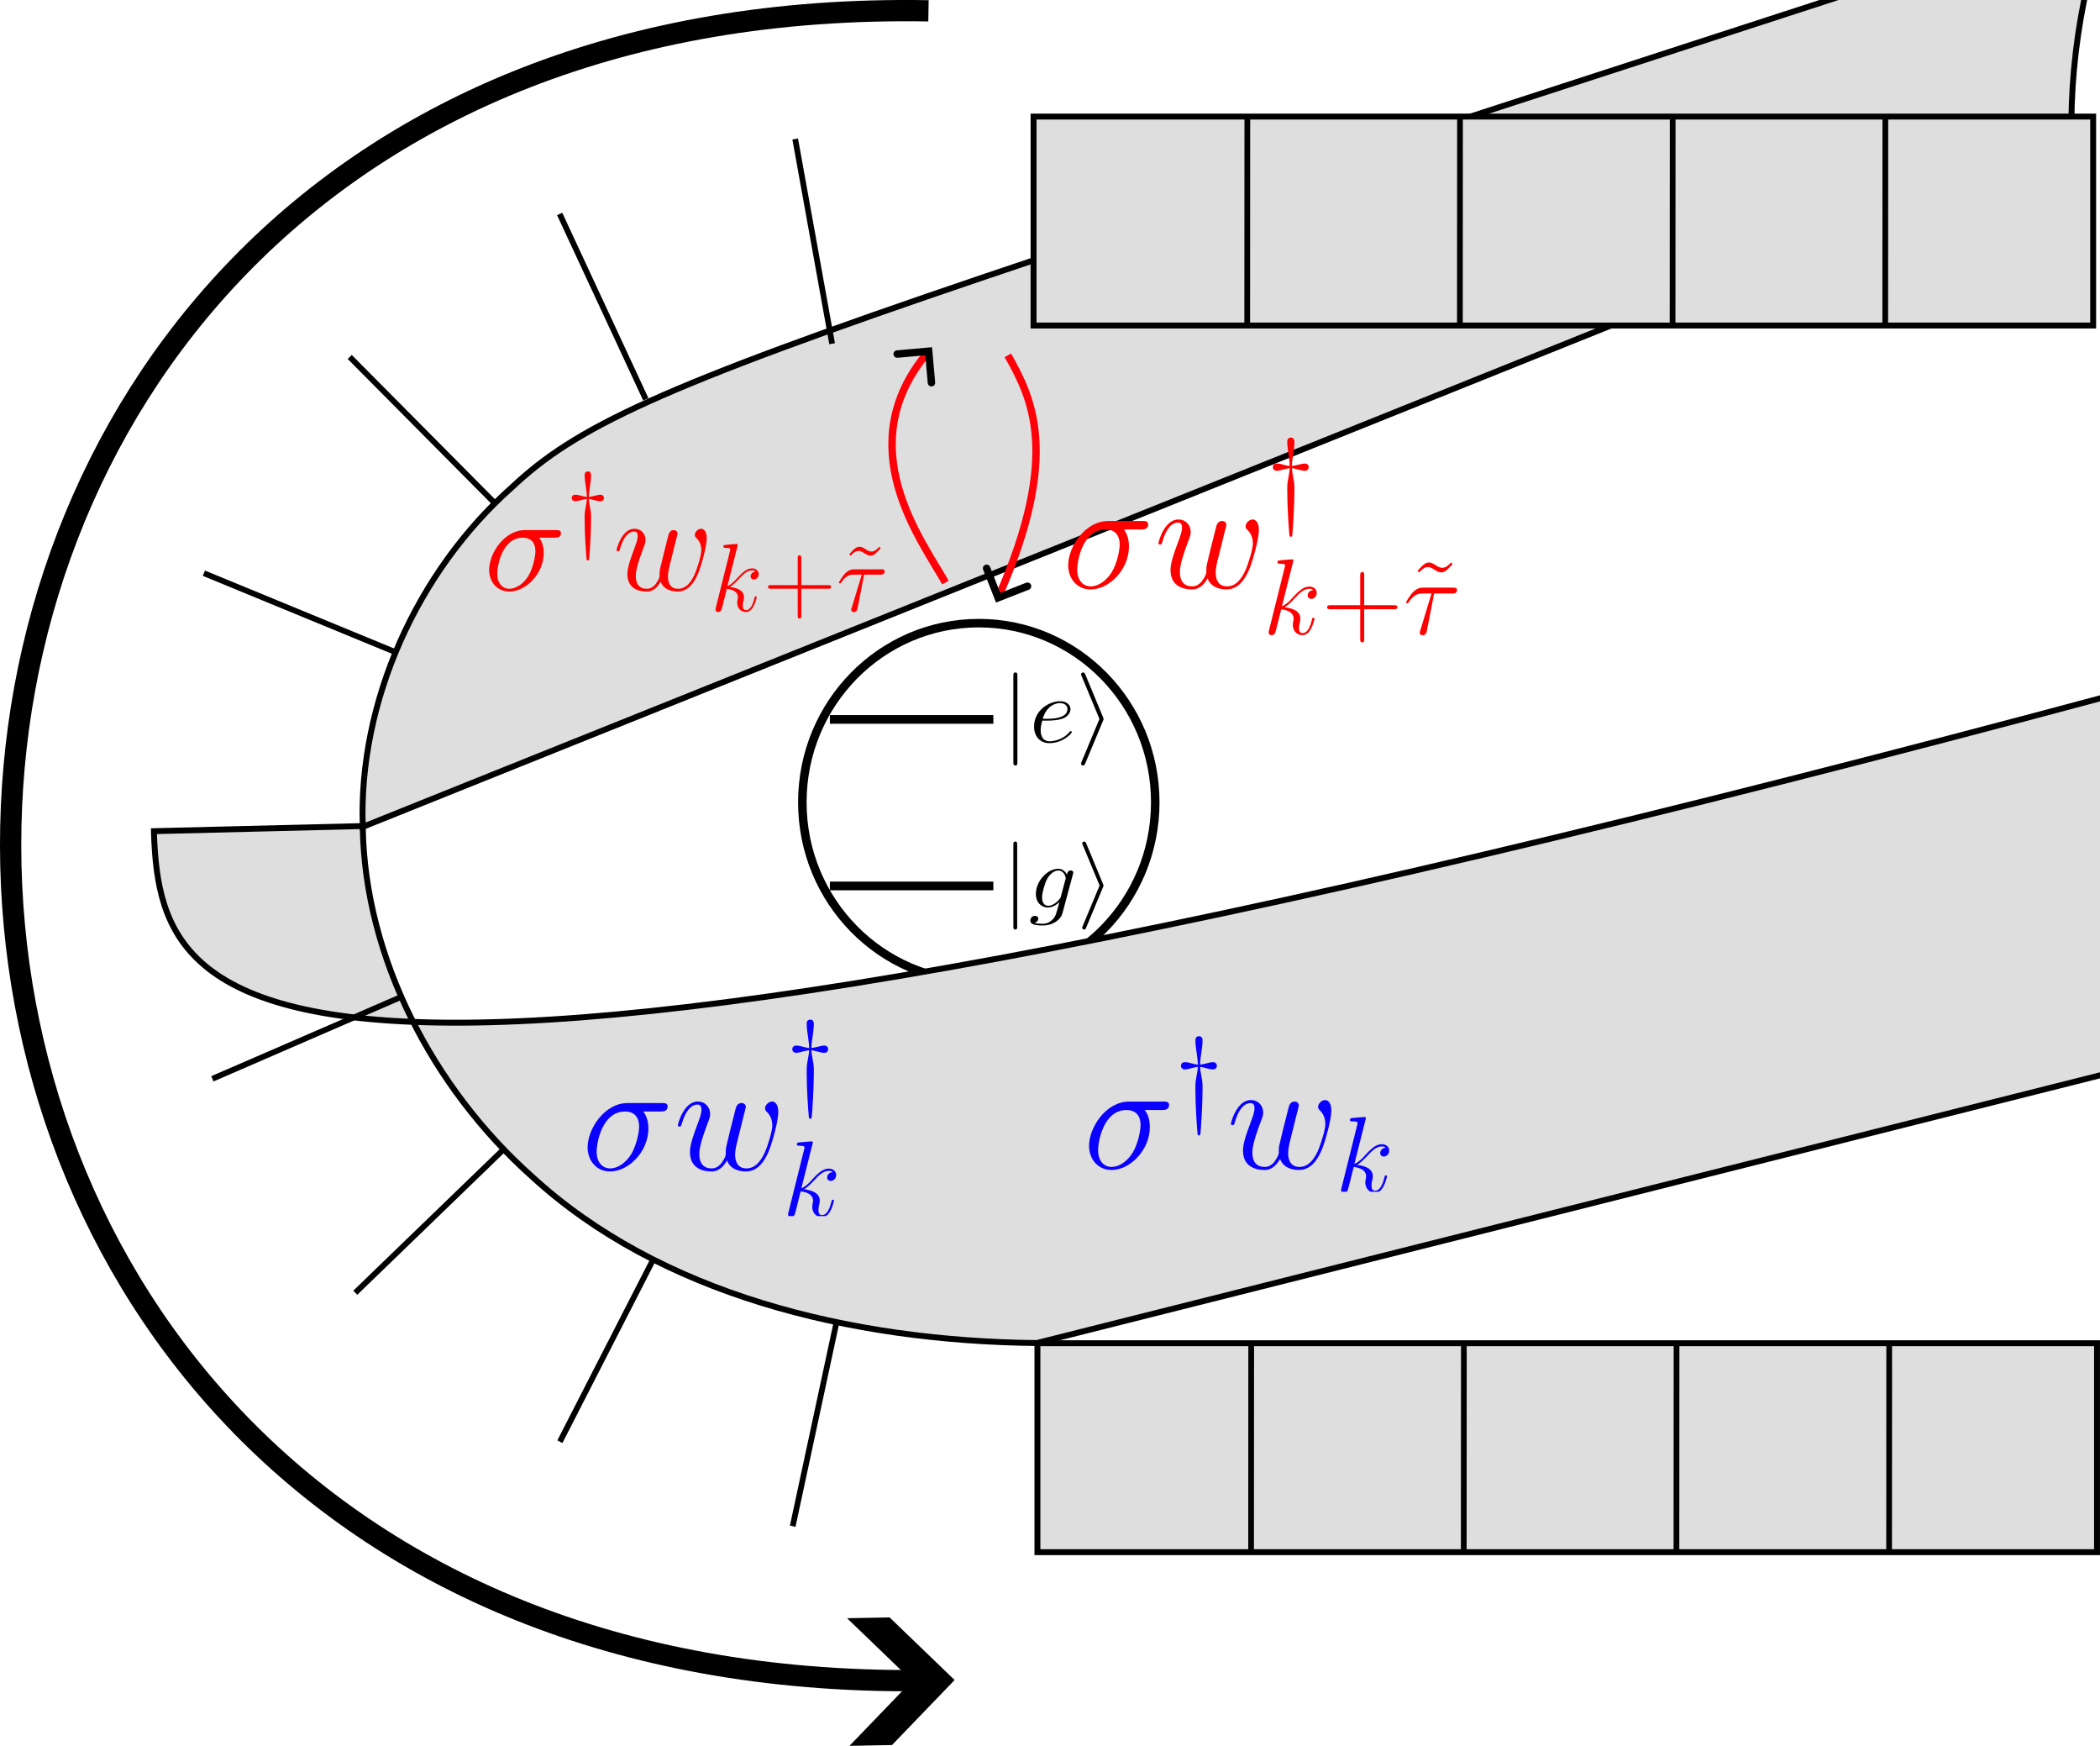 <?xml version="1.0" encoding="UTF-8" standalone="no"?>
<!-- Created with Inkscape (http://www.inkscape.org/) -->

<svg
   width="98.742mm"
   height="82.067mm"
   viewBox="0 0 98.742 82.067"
   version="1.1"
   id="svg52190"
   sodipodi:docname="feedback_horse.svg"
   inkscape:version="1.2.2 (732a01da63, 2022-12-09)"
   xmlns:inkscape="http://www.inkscape.org/namespaces/inkscape"
   xmlns:sodipodi="http://sodipodi.sourceforge.net/DTD/sodipodi-0.dtd"
   xmlns:xlink="http://www.w3.org/1999/xlink"
   xmlns="http://www.w3.org/2000/svg"
   xmlns:svg="http://www.w3.org/2000/svg">
  <sodipodi:namedview
     id="namedview52192"
     pagecolor="#ffffff"
     bordercolor="#000000"
     borderopacity="0.25"
     inkscape:showpageshadow="2"
     inkscape:pageopacity="0.0"
     inkscape:pagecheckerboard="0"
     inkscape:deskcolor="#d1d1d1"
     inkscape:document-units="mm"
     showgrid="false"
     inkscape:zoom="1.1563272"
     inkscape:cx="206.2565"
     inkscape:cy="369.27264"
     inkscape:window-width="1920"
     inkscape:window-height="1009"
     inkscape:window-x="-8"
     inkscape:window-y="-8"
     inkscape:window-maximized="1"
     inkscape:current-layer="layer1" />
  <defs
     id="defs52187">
    <marker
       style="overflow:visible"
       id="Arrow4"
       refX="0"
       refY="0"
       orient="auto-start-reverse"
       inkscape:stockid="Arrow4"
       markerWidth="5"
       markerHeight="6"
       viewBox="0 0 5 6"
       inkscape:isstock="true"
       inkscape:collect="always"
       preserveAspectRatio="xMidYMid">
      <path
         style="fill:context-stroke;fill-rule:evenodd;stroke:none"
         d="m 1,0 -3,3 h -2 l 3,-3 -3,-3 h 2 z"
         id="path1741" />
    </marker>
    <linearGradient
       id="linearGradient3283"
       inkscape:swatch="solid">
      <stop
         style="stop-color:#dedede;stop-opacity:1;"
         offset="0"
         id="stop3281" />
    </linearGradient>
    <linearGradient
       id="linearGradient3217"
       inkscape:swatch="solid">
      <stop
         style="stop-color:#000000;stop-opacity:1;"
         offset="0"
         id="stop3215" />
    </linearGradient>
    <clipPath
       id="clipPath9653">
      <path
         clip-rule="nonzero"
         d="M 2,0 H 3 V 17.215 H 2 Z m 0,0"
         id="path8163" />
    </clipPath>
    <clipPath
       id="clipPath3345">
      <path
         clip-rule="nonzero"
         d="m 13,0 h 5 v 17.215 h -5 z m 0,0"
         id="path4514" />
    </clipPath>
    <clipPath
       id="clipPath621">
      <path
         clip-rule="nonzero"
         d="M 2,0 H 3 V 17.215 H 2 Z m 0,0"
         id="path6164" />
    </clipPath>
    <clipPath
       id="clipPath6228">
      <path
         clip-rule="nonzero"
         d="m 14,0 h 5 v 17.215 h -5 z m 0,0"
         id="path7222" />
    </clipPath>
    <marker
       style="overflow:visible"
       id="Arrow3"
       refX="0"
       refY="0"
       orient="auto-start-reverse"
       inkscape:stockid="Arrow3"
       markerWidth="4.207"
       markerHeight="7"
       viewBox="0 0 4.207 7"
       inkscape:isstock="true"
       inkscape:collect="always"
       preserveAspectRatio="xMidYMid">
      <path
         style="fill:none;stroke:context-stroke;stroke-width:1;stroke-linecap:round"
         d="M 3,-3 0,0 3,3"
         id="arrow3"
         transform="rotate(180,0.125,0)"
         sodipodi:nodetypes="ccc" />
    </marker>
    <inkscape:path-effect
       effect="bend_path"
       id="path-effect53137-8"
       is_visible="true"
       lpeversion="1"
       bendpath="m 101.395,99.334 c -0.002,-46.964 58.052,-50.376 57.603,0"
       prop_scale="1"
       scale_y_rel="false"
       vertical="false"
       hide_knot="false"
       bendpath-nodetypes="cc" />
    <linearGradient
       inkscape:collect="always"
       xlink:href="#linearGradient3283"
       id="linearGradient58470"
       gradientUnits="userSpaceOnUse"
       gradientTransform="matrix(0.462,0,0,0.98,18.152,37.044)"
       x1="30.95"
       y1="59.2"
       x2="138.981"
       y2="59.2" />
    <linearGradient
       inkscape:collect="always"
       xlink:href="#linearGradient3283"
       id="linearGradient58474"
       gradientUnits="userSpaceOnUse"
       gradientTransform="matrix(0.462,0,0,0.98,18.152,37.044)"
       x1="30.95"
       y1="59.2"
       x2="138.981"
       y2="59.2" />
    <marker
       style="overflow:visible"
       id="Arrow3-1"
       refX="0"
       refY="0"
       orient="auto-start-reverse"
       inkscape:stockid="Arrow3"
       markerWidth="4.207"
       markerHeight="7"
       viewBox="0 0 4.207 7"
       inkscape:isstock="true"
       inkscape:collect="always"
       preserveAspectRatio="xMidYMid">
      <path
         style="fill:none;stroke:context-stroke;stroke-width:1;stroke-linecap:round"
         d="M 3,-3 0,0 3,3"
         id="arrow3-6"
         transform="rotate(180,0.125,0)"
         sodipodi:nodetypes="ccc" />
    </marker>
    <clipPath
       id="clipPath9639">
      <path
         clip-rule="nonzero"
         d="m 27,16 h 7 v 10.02 h -7 z m 0,0"
         id="path8276" />
    </clipPath>
    <clipPath
       id="clipPath9949">
      <path
         clip-rule="nonzero"
         d="M 35,17 H 45 V 27.117 H 35 Z m 0,0"
         id="path3990" />
    </clipPath>
    <clipPath
       id="clipPath5709">
      <path
         clip-rule="nonzero"
         d="m 42,12 h 10 v 9.656 H 42 Z m 0,0"
         id="path4487" />
    </clipPath>
    <clipPath
       id="clipPath68">
      <path
         clip-rule="nonzero"
         d="m 34,10 h 7 v 10.559 h -7 z m 0,0"
         id="path2685" />
    </clipPath>
    <linearGradient
       inkscape:collect="always"
       xlink:href="#linearGradient3217"
       id="linearGradient6040"
       gradientUnits="userSpaceOnUse"
       gradientTransform="matrix(0.462,0,0,0.98,18.152,37.044)"
       x1="30.95"
       y1="59.2"
       x2="138.981"
       y2="59.2" />
    <linearGradient
       inkscape:collect="always"
       xlink:href="#linearGradient3283"
       id="linearGradient67532"
       gradientUnits="userSpaceOnUse"
       gradientTransform="matrix(0.462,0,0,0.98,18.152,37.044)"
       x1="30.95"
       y1="59.2"
       x2="138.981"
       y2="59.2" />
    <linearGradient
       inkscape:collect="always"
       xlink:href="#linearGradient3283"
       id="linearGradient67534"
       gradientUnits="userSpaceOnUse"
       gradientTransform="matrix(0.462,0,0,0.98,18.152,37.044)"
       x1="30.95"
       y1="59.2"
       x2="138.981"
       y2="59.2" />
  </defs>
  <g
     inkscape:label="Lag 1"
     inkscape:groupmode="layer"
     id="layer1"
     transform="translate(-34.597,-60.355)">
    <g
       id="g52680"
       transform="translate(-53.922,-14.506)"
       inkscape:export-filename="..\scripts\open_quantum_optics\WaveguideQED\docs\src\illustrations\horseshoe.svg"
       inkscape:export-xdpi="1000.59"
       inkscape:export-ydpi="1000.59">
      <rect
         style="display:inline;fill:#000000;stroke-width:0.117;stroke-miterlimit:4;stroke-dasharray:none"
         id="rect4602"
         width="7.687"
         height="0.408"
         x="127.539"
         y="116.303"
         inkscape:export-filename="tls.png"
         inkscape:export-xdpi="1000.59"
         inkscape:export-ydpi="1000.59" />
      <rect
         style="display:inline;fill:#000000;stroke-width:0.117;stroke-miterlimit:4;stroke-dasharray:none"
         id="rect3939"
         width="7.687"
         height="0.408"
         x="127.539"
         y="108.475" />
      <g
         inkscape:label=""
         transform="matrix(0.784,0,0,0.719,136.167,106.471)"
         id="g8010"
         style="display:inline">
        <g
           clip-path="url(#clipPath9653)"
           id="g27-6"
           transform="matrix(0.353,0,0,0.353,-0.722,0.004)">
          <g
             fill="#000000"
             fill-opacity="1"
             id="g25-4">
            <g
               id="use23-0"
               transform="translate(0,12.911)">
              <path
                 d="m 2.734,-12.297 c 0,-0.312 0,-0.625 -0.344,-0.625 -0.344,0 -0.344,0.312 -0.344,0.625 V 3.688 c 0,0.312 0,0.625 0.344,0.625 0.344,0 0.344,-0.312 0.344,-0.625 z m 0,0"
                 id="path43" />
            </g>
          </g>
        </g>
        <g
           fill="#000000"
           fill-opacity="1"
           id="g31"
           transform="matrix(0.353,0,0,0.353,-0.722,0.004)">
          <g
             id="use29"
             transform="translate(4.782,12.911)">
            <path
               d="m 3.078,-4 c 0.469,0 1.641,-0.031 2.469,-0.344 1.312,-0.5 1.422,-1.5 1.422,-1.797 0,-0.766 -0.656,-1.453 -1.781,-1.453 -1.812,0 -4.406,1.641 -4.406,4.703 0,1.812 1.031,3.062 2.594,3.062 2.344,0 3.828,-1.828 3.828,-2.047 0,-0.109 -0.109,-0.188 -0.172,-0.188 -0.062,0 -0.078,0.016 -0.234,0.172 -1.094,1.453 -2.734,1.719 -3.391,1.719 -0.984,0 -1.5,-0.781 -1.5,-2.047 0,-0.25 0,-0.672 0.266,-1.781 z M 2.25,-4.344 C 3,-6.984 4.625,-7.25 5.188,-7.25 c 0.75,0 1.266,0.453 1.266,1.109 0,1.797 -2.75,1.797 -3.469,1.797 z m 0,0"
               id="path47" />
          </g>
        </g>
        <g
           clip-path="url(#clipPath3345)"
           id="g37-9"
           transform="matrix(0.353,0,0,0.353,-0.722,0.004)">
          <g
             fill="#000000"
             fill-opacity="1"
             id="g35-2">
            <g
               id="use33-4"
               transform="translate(12.595,12.911)">
              <path
                 d="M 4.703,-4.016 C 4.781,-4.219 4.781,-4.25 4.781,-4.312 c 0,-0.047 0,-0.078 -0.078,-0.281 L 1.688,-12.516 c -0.109,-0.297 -0.203,-0.406 -0.391,-0.406 -0.188,0 -0.344,0.156 -0.344,0.359 0,0.047 0,0.078 0.078,0.266 L 4.078,-4.312 1.031,3.656 C 0.953,3.844 0.953,3.875 0.953,3.953 c 0,0.203 0.156,0.359 0.344,0.359 0.219,0 0.281,-0.188 0.359,-0.359 z m 0,0"
                 id="path51-6" />
            </g>
          </g>
        </g>
      </g>
      <g
         inkscape:label=""
         transform="matrix(0.741,0,0,0.68,136.167,114.42)"
         id="g8288"
         style="display:inline">
        <g
           clip-path="url(#clipPath621)"
           id="g8272"
           transform="matrix(0.353,0,0,0.353,-0.722,0.004)">
          <g
             fill="#000000"
             fill-opacity="1"
             id="g8270">
            <g
               id="g8268"
               transform="translate(0,12.911)">
              <path
                 d="m 2.734,-12.297 c 0,-0.312 0,-0.625 -0.344,-0.625 -0.344,0 -0.344,0.312 -0.344,0.625 V 3.688 c 0,0.312 0,0.625 0.344,0.625 0.344,0 0.344,-0.312 0.344,-0.625 z m 0,0"
                 id="path8266" />
            </g>
          </g>
        </g>
        <g
           fill="#000000"
           fill-opacity="1"
           id="g8278"
           transform="matrix(0.353,0,0,0.353,-0.722,0.004)">
          <g
             id="g8276"
             transform="translate(4.782,12.911)">
            <path
               d="M 5.812,-2.188 C 5.75,-1.906 5.719,-1.844 5.5,-1.578 4.781,-0.672 4.062,-0.344 3.531,-0.344 c -0.562,0 -1.109,-0.453 -1.109,-1.641 0,-0.906 0.516,-2.844 0.906,-3.609 0.5,-0.969 1.266,-1.656 2,-1.656 1.125,0 1.359,1.406 1.359,1.516 L 6.625,-5.5 Z M 6.891,-6.453 C 6.656,-6.953 6.188,-7.594 5.328,-7.594 3.438,-7.594 1.312,-5.234 1.312,-2.672 1.312,-0.875 2.391,0 3.5,0 4.406,0 5.219,-0.719 5.531,-1.062 L 5.141,0.484 C 4.906,1.422 4.797,1.859 4.188,2.469 3.484,3.172 2.828,3.172 2.438,3.172 1.922,3.172 1.5,3.141 1.062,3 1.625,2.844 1.75,2.359 1.75,2.172 1.75,1.891 1.547,1.625 1.172,1.625 0.75,1.625 0.312,1.969 0.312,2.531 c 0,0.703 0.703,0.984 2.172,0.984 2.219,0 3.375,-1.438 3.594,-2.359 l 1.906,-7.719 c 0.062,-0.203 0.062,-0.234 0.062,-0.266 0,-0.25 -0.188,-0.438 -0.453,-0.438 -0.406,0 -0.656,0.344 -0.703,0.812 z m 0,0"
               id="path8274" />
          </g>
        </g>
        <g
           clip-path="url(#clipPath6228)"
           id="g8286"
           transform="matrix(0.353,0,0,0.353,-0.722,0.004)">
          <g
             fill="#000000"
             fill-opacity="1"
             id="g8284">
            <g
               id="g8282"
               transform="translate(13.471,12.911)">
              <path
                 d="M 4.703,-4.016 C 4.781,-4.219 4.781,-4.25 4.781,-4.312 c 0,-0.047 0,-0.078 -0.078,-0.281 L 1.688,-12.516 c -0.109,-0.297 -0.203,-0.406 -0.391,-0.406 -0.188,0 -0.344,0.156 -0.344,0.359 0,0.047 0,0.078 0.078,0.266 L 4.078,-4.312 1.031,3.656 C 0.953,3.844 0.953,3.875 0.953,3.953 c 0,0.203 0.156,0.359 0.344,0.359 0.219,0 0.281,-0.188 0.359,-0.359 z m 0,0"
                 id="path8280" />
            </g>
          </g>
        </g>
      </g>
      <ellipse
         style="display:inline;fill:none;fill-opacity:1;stroke:#000000;stroke-width:0.4;stroke-dasharray:none;stroke-opacity:1"
         id="path17061"
         cx="134.542"
         cy="112.576"
         rx="8.297"
         ry="8.423" />
    </g>
    <path
       style="display:inline;fill:none;fill-opacity:1;stroke:#0400ff;stroke-width:0.35;stroke-opacity:1;marker-end:url(#Arrow3)"
       d="m 78.42,118.858 c -1.12,-2 -4.524,-6.406 -0.844,-10.806"
       id="path52682"
       sodipodi:nodetypes="cc" />
    <path
       style="display:inline;fill:none;fill-opacity:1;stroke:#0400ff;stroke-width:0.35;stroke-opacity:1;marker-end:url(#Arrow3)"
       d="m 82.813,108.016 c 1.12,2 2.498,4.633 -0.423,11.313"
       id="path52684"
       sodipodi:nodetypes="cc" />
    <g
       id="g53111-9"
       transform="rotate(-90,106.854,122.936)"
       inkscape:path-effect="#path-effect53137-8"
       class="UnoptimicedTransforms"
       style="stroke:#000000;stroke-opacity:1">
      <g
         class="UnoptimicedTransforms"
         id="g18782-7"
         style="stroke:#000000;stroke-opacity:1">
        <g
           id="g18724-5"
           transform="translate(26.805,4.26)"
           style="display:inline;stroke:#000000;stroke-opacity:1"
           inkscape:export-filename="tls.png"
           inkscape:export-xdpi="1000.59"
           inkscape:export-ydpi="1000.59">
          <path
             style="fill:url(#linearGradient58470);fill-opacity:1;stroke:#000000;stroke-width:0.278;stroke-dasharray:none;stroke-opacity:1"
             id="rect18713-7"
             width="49.822"
             height="9.822"
             x="32.521"
             y="90.161"
             d="m 69.678,95.189 c -0.129,-10.605 2.929,-21.723 10.297,-30.269 l 3e-6,-10e-7 C 85.847,58.259 94.333,53.999 103.414,53.66 l 1e-5,0 c 0.048,-0.001 0.097,-0.002 0.145,-0.003 l 0.24,9.817 c -0.032,0.001 -0.063,0.002 -0.095,0.003 l 0,10e-7 c -6.068,0.109 -12.201,3.268 -16.377,7.954 l 0,10e-7 c -5.505,5.99 -7.74,14.931 -7.83,23.738 z"
             sodipodi:type="rect" />
          <path
             style="fill:#000000;fill-opacity:0;stroke:#000000;stroke-width:0.269;stroke-dasharray:none;stroke-opacity:1"
             d="m 74.86,72.745 c 2.856,1.464 5.713,2.927 8.57,4.39"
             id="path18715-7"
             inkscape:original-d="m 52.571582,90.288587 -0.0049,9.699866" />
          <path
             style="fill:#000000;fill-opacity:0;stroke:#000000;stroke-width:0.269;stroke-dasharray:none;stroke-opacity:1"
             d="m 70.887,83.692 c 3.177,0.683 6.353,1.366 9.53,2.048"
             id="path18717-2"
             inkscape:original-d="m 42.571528,90.219519 -0.0049,9.699866" />
          <path
             style="fill:#000000;fill-opacity:0;stroke:#000000;stroke-width:0.269;stroke-dasharray:none;stroke-opacity:1"
             d="m 81.862,63.125 c 2.249,2.328 4.498,4.655 6.748,6.982"
             id="path18720-5"
             inkscape:original-d="m 62.571528,90.288587 -0.0049,9.699866" />
          <path
             style="fill:#000000;fill-opacity:0;stroke:#000000;stroke-width:0.269;stroke-dasharray:none;stroke-opacity:1"
             d="m 91.918,56.405 c 1.284,2.963 2.569,5.926 3.855,8.889"
             id="path18722-3"
             inkscape:original-d="m 72.571528,90.288587 -0.0049,9.699866" />
        </g>
        <g
           id="g18736-0"
           transform="translate(76.582,4.26)"
           style="display:inline;stroke:#000000;stroke-opacity:1">
          <path
             style="fill:url(#linearGradient58474);fill-opacity:1;stroke:#000000;stroke-width:0.278;stroke-dasharray:none;stroke-opacity:1"
             id="rect18726-2"
             width="49.822"
             height="9.822"
             x="32.521"
             y="90.161"
             d="m 53.726,53.659 c 8.964,-0.183 17.619,3.669 23.545,10.288 7.581,8.816 10.278,20.295 10.062,30.978 l -9.827,-0.06 C 77.411,85.73 75.546,76.45 69.942,70.485 65.986,66.026 59.861,63.267 53.985,63.476 Z"
             sodipodi:type="rect" />
          <path
             style="fill:#000000;fill-opacity:0;stroke:#000000;stroke-width:0.269;stroke-dasharray:none;stroke-opacity:1"
             d="m 76.073,62.864 c -2.294,2.276 -4.588,4.553 -6.881,6.83"
             id="path18728-7"
             inkscape:original-d="m 52.571582,90.288587 -0.0049,9.699866" />
          <path
             style="fill:#000000;fill-opacity:0;stroke:#000000;stroke-width:0.269;stroke-dasharray:none;stroke-opacity:1"
             d="m 65.908,56.006 c -1.23,2.985 -2.46,5.971 -3.689,8.957"
             id="path18730-9"
             inkscape:original-d="m 42.571528,90.219519 -0.0049,9.699866" />
          <path
             style="fill:#000000;fill-opacity:0;stroke:#000000;stroke-width:0.269;stroke-dasharray:none;stroke-opacity:1"
             d="m 82.796,72.734 c -2.905,1.35 -5.809,2.7 -8.714,4.051"
             id="path18732-7"
             inkscape:original-d="m 62.571528,90.288587 -0.0049,9.699866" />
          <path
             style="fill:#000000;fill-opacity:0;stroke:#000000;stroke-width:0.269;stroke-dasharray:none;stroke-opacity:1"
             d="m 86.32,83.809 c -3.208,0.579 -6.416,1.158 -9.624,1.737"
             id="path18734-1"
             inkscape:original-d="m 72.571528,90.288587 -0.0049,9.699866" />
        </g>
      </g>
      <path
         style="display:inline;opacity:0.5;fill:#1f00ff;fill-opacity:1;stroke:#000000;stroke-width:0.26;stroke-opacity:1"
         id="rect53092-2"
         width="9.958"
         height="9.55"
         x="59.446"
         y="94.533"
         d="m 96.594,99.313 c -0.035,-3.777 0.334,-7.617 1.158,-11.38 l 9.382,2.018 c -0.64,3.045 -0.953,6.213 -0.99,9.365 z"
         sodipodi:type="rect" />
      <path
         style="display:inline;opacity:0.5;fill:#ff0000;fill-opacity:1;stroke:#000000;stroke-width:0.26;stroke-opacity:1"
         id="rect53094-3"
         width="9.958"
         height="9.55"
         x="149.04"
         y="94.519"
         d="m 162.908,87.934 c 0.713,3.776 0.988,7.602 0.908,11.331 l -9.553,-0.069 c -0.028,-3.203 -0.275,-6.427 -0.824,-9.523 z"
         sodipodi:type="rect" />
    </g>
    <path
       style="display:inline;fill:none;fill-opacity:1;stroke:#ff0009;stroke-width:0.35;stroke-opacity:1;marker-end:url(#Arrow3-1)"
       d="m 79.05,87.739 c -1.12,-2 -4.524,-6.406 -0.844,-10.806"
       id="path16024"
       sodipodi:nodetypes="cc" />
    <path
       style="display:inline;fill:none;fill-opacity:1;stroke:#ff0009;stroke-width:0.35;stroke-opacity:1;marker-end:url(#Arrow3-1)"
       d="m 81.987,77.059 c 1.12,2 2.498,4.633 -0.423,11.313"
       id="path16026"
       sodipodi:nodetypes="cc" />
    <g
       inkscape:label=""
       transform="translate(62.227,108.284)"
       id="g64551"
       style="fill:#0a00ff;fill-opacity:1;stroke:none;stroke-opacity:1">
      <g
         fill="#000000"
         fill-opacity="1"
         id="g64529"
         transform="matrix(0.353,0,0,0.353,-0.276,0.052)"
         style="fill:#0a00ff;fill-opacity:1;stroke:none;stroke-opacity:1">
        <g
           id="g64527"
           transform="translate(0,19.87)"
           style="fill:#0a00ff;fill-opacity:1;stroke:none;stroke-opacity:1">
          <path
             d="m 10.5,-7.781 c 0.266,0 0.938,0 0.938,-0.672 0,-0.453 -0.391,-0.453 -0.766,-0.453 h -4.562 c -3.094,0 -5.328,3.453 -5.328,5.891 0,1.75 1.141,3.219 3,3.219 2.438,0 5.094,-2.625 5.094,-5.719 0,-0.812 -0.172,-1.594 -0.672,-2.266 z m -6.703,7.578 c -1.047,0 -1.812,-0.812 -1.812,-2.234 0,-1.234 0.75,-5.344 3.781,-5.344 0.891,0 1.875,0.422 1.875,2.016 0,0.719 -0.328,2.453 -1.047,3.656 -0.75,1.219 -1.859,1.906 -2.797,1.906 z m 0,0"
             id="path64525"
             style="fill:#0a00ff;fill-opacity:1;stroke:none;stroke-opacity:1" />
        </g>
      </g>
      <g
         fill="#000000"
         fill-opacity="1"
         id="g64535"
         transform="matrix(0.353,0,0,0.353,-0.276,0.052)"
         style="fill:#0a00ff;fill-opacity:1;stroke:none;stroke-opacity:1">
        <g
           id="g64533"
           transform="translate(12.243,19.87)"
           style="fill:#0a00ff;fill-opacity:1;stroke:none;stroke-opacity:1">
          <path
             d="m 7.109,-1.266 c 0.453,1.25 1.734,1.469 2.516,1.469 1.578,0 2.5,-1.359 3.078,-2.781 C 13.172,-3.781 13.938,-6.5 13.938,-7.719 c 0,-1.266 -0.641,-1.391 -0.828,-1.391 -0.484,0 -0.938,0.5 -0.938,0.906 0,0.25 0.141,0.391 0.25,0.484 0.172,0.172 0.719,0.734 0.719,1.812 0,0.703 -0.578,2.641 -1.016,3.609 -0.578,1.266 -1.344,2.094 -2.422,2.094 -1.156,0 -1.516,-0.875 -1.516,-1.828 0,-0.594 0.172,-1.312 0.266,-1.672 L 9.312,-7.172 c 0.109,-0.406 0.297,-1.125 0.297,-1.219 0,-0.312 -0.25,-0.516 -0.562,-0.516 -0.594,0 -0.75,0.516 -0.859,1.016 -0.219,0.812 -1.078,4.297 -1.172,4.75 C 6.938,-2.781 6.938,-2.562 6.938,-2.109 c 0,0.5 -0.656,1.281 -0.672,1.328 -0.234,0.219 -0.562,0.578 -1.203,0.578 -1.641,0 -1.641,-1.547 -1.641,-1.906 0,-0.656 0.156,-1.562 1.078,-4.031 0.25,-0.641 0.359,-0.906 0.359,-1.312 0,-0.875 -0.625,-1.656 -1.641,-1.656 -1.891,0 -2.656,3 -2.656,3.156 0,0.094 0.078,0.188 0.219,0.188 0.188,0 0.203,-0.078 0.297,-0.375 0.516,-1.812 1.312,-2.562 2.078,-2.562 0.203,0 0.547,0.031 0.547,0.688 0,0.109 0,0.531 -0.359,1.453 -0.969,2.578 -1.172,3.422 -1.172,4.203 0,2.172 1.781,2.562 2.828,2.562 0.344,0 1.281,0 2.109,-1.469 z m 0,0"
             id="path64531"
             style="fill:#0a00ff;fill-opacity:1;stroke:none;stroke-opacity:1" />
        </g>
      </g>
      <g
         fill="#000000"
         fill-opacity="1"
         id="g64541"
         transform="matrix(0.353,0,0,0.353,-0.276,0.052)"
         style="fill:#0a00ff;fill-opacity:1;stroke:none;stroke-opacity:1">
        <g
           id="g64539"
           transform="translate(27.259,9.963)"
           style="fill:#0a00ff;fill-opacity:1;stroke:none;stroke-opacity:1">
          <path
             d="M 3.328,-6.031 C 3.531,-6 3.656,-6 3.984,-5.891 4.281,-5.812 4.734,-5.688 5.031,-5.688 5.5,-5.688 5.562,-6.031 5.562,-6.172 5.562,-6.375 5.453,-6.656 5.031,-6.656 4.922,-6.656 4.641,-6.625 4.188,-6.5 c -0.5,0.125 -0.641,0.141 -0.859,0.172 0,-0.234 0.016,-0.625 0.156,-1.484 C 3.562,-8.344 3.656,-9 3.656,-9.516 c 0,-0.125 0,-0.594 -0.469,-0.594 -0.484,0 -0.484,0.453 -0.484,0.594 0,0.5 0.125,1.375 0.188,1.766 0.125,0.844 0.141,1.156 0.141,1.422 -0.203,-0.031 -0.328,-0.031 -0.672,-0.125 C 2.062,-6.547 1.625,-6.656 1.312,-6.656 c -0.453,0 -0.531,0.344 -0.531,0.469 0,0.203 0.125,0.5 0.531,0.5 0.125,0 0.391,-0.031 0.859,-0.172 C 2.672,-5.984 2.812,-6 3.031,-6.031 3.016,-5.719 3,-5.562 2.859,-4.812 c -0.156,0.828 -0.156,1 -0.156,1.688 0,2.266 0.172,4.688 0.281,5.938 C 3,3.016 3.016,3.094 3.172,3.094 3.344,3.094 3.344,3.031 3.375,2.844 3.438,2.188 3.5,1.312 3.531,0.625 c 0.016,-0.25 0.125,-2.172 0.125,-3.75 0,-0.703 0,-0.859 -0.156,-1.688 C 3.359,-5.547 3.344,-5.734 3.328,-6.031 Z m 0,0"
             id="path64537"
             style="fill:#0a00ff;fill-opacity:1;stroke:none;stroke-opacity:1" />
        </g>
      </g>
      <g
         clip-path="url(#clipPath9639)"
         id="g64549"
         transform="matrix(0.353,0,0,0.353,-0.276,0.052)"
         style="fill:#0a00ff;fill-opacity:1;stroke:none;stroke-opacity:1">
        <g
           fill="#000000"
           fill-opacity="1"
           id="g64547"
           style="fill:#0a00ff;fill-opacity:1;stroke:none;stroke-opacity:1">
          <g
             id="g64545"
             transform="translate(26.703,26.021)"
             style="fill:#0a00ff;fill-opacity:1;stroke:none;stroke-opacity:1">
            <path
               d="m 4.031,-9.594 c 0.016,-0.062 0.047,-0.141 0.047,-0.219 0,-0.141 -0.141,-0.141 -0.172,-0.141 -0.016,0 -0.531,0.047 -0.797,0.062 C 2.875,-9.875 2.656,-9.844 2.391,-9.828 c -0.344,0.031 -0.438,0.047 -0.438,0.297 0,0.156 0.141,0.156 0.281,0.156 0.734,0 0.734,0.125 0.734,0.266 0,0.062 0,0.094 -0.078,0.344 L 0.844,-0.562 c -0.062,0.219 -0.062,0.25 -0.062,0.328 0,0.328 0.25,0.375 0.391,0.375 0.406,0 0.484,-0.312 0.609,-0.75 l 0.672,-2.688 c 1.031,0.109 1.656,0.547 1.656,1.234 0,0.078 0,0.141 -0.047,0.359 C 4,-1.484 4,-1.312 4,-1.25 c 0,0.828 0.547,1.391 1.281,1.391 0.656,0 1,-0.594 1.109,-0.797 0.312,-0.531 0.5,-1.344 0.5,-1.391 0,-0.078 -0.062,-0.141 -0.156,-0.141 -0.125,0 -0.141,0.062 -0.188,0.297 -0.203,0.75 -0.516,1.75 -1.234,1.75 -0.297,0 -0.484,-0.141 -0.484,-0.688 0,-0.281 0.062,-0.594 0.125,-0.812 C 5,-1.891 5,-1.906 5,-2.078 c 0,-0.844 -0.75,-1.328 -2.078,-1.5 0.516,-0.312 1.031,-0.875 1.234,-1.078 0.828,-0.922 1.375,-1.375 2.047,-1.375 0.328,0 0.406,0.078 0.516,0.172 C 6.188,-5.812 5.984,-5.438 5.984,-5.156 c 0,0.344 0.266,0.469 0.469,0.469 0.391,0 0.734,-0.328 0.734,-0.797 0,-0.406 -0.328,-0.844 -0.984,-0.844 -0.781,0 -1.422,0.562 -2.438,1.703 -0.156,0.172 -0.688,0.719 -1.219,0.922 z m 0,0"
               id="path64543"
               style="fill:#0a00ff;fill-opacity:1;stroke:none;stroke-opacity:1" />
          </g>
        </g>
      </g>
    </g>
    <g
       inkscape:label=""
       transform="translate(84.823,80.924)"
       id="g65555"
       style="fill:#ff0000;fill-opacity:1">
      <g
         fill="#000000"
         fill-opacity="1"
         id="g36"
         transform="matrix(0.353,0,0,0.353,-0.276,0.052)"
         style="fill:#ff0000;fill-opacity:1">
        <g
           id="use34"
           transform="translate(0,19.87)"
           style="fill:#ff0000;fill-opacity:1">
          <path
             d="m 10.5,-7.781 c 0.266,0 0.938,0 0.938,-0.672 0,-0.453 -0.391,-0.453 -0.766,-0.453 h -4.562 c -3.094,0 -5.328,3.453 -5.328,5.891 0,1.75 1.141,3.219 3,3.219 2.438,0 5.094,-2.625 5.094,-5.719 0,-0.812 -0.172,-1.594 -0.672,-2.266 z m -6.703,7.578 c -1.047,0 -1.812,-0.812 -1.812,-2.234 0,-1.234 0.75,-5.344 3.781,-5.344 0.891,0 1.875,0.422 1.875,2.016 0,0.719 -0.328,2.453 -1.047,3.656 -0.75,1.219 -1.859,1.906 -2.797,1.906 z m 0,0"
             id="path68"
             style="fill:#ff0000;fill-opacity:1" />
        </g>
      </g>
      <g
         fill="#000000"
         fill-opacity="1"
         id="g40"
         transform="matrix(0.353,0,0,0.353,-0.276,0.052)"
         style="fill:#ff0000;fill-opacity:1">
        <g
           id="use38"
           transform="translate(12.243,19.87)"
           style="fill:#ff0000;fill-opacity:1">
          <path
             d="m 7.109,-1.266 c 0.453,1.25 1.734,1.469 2.516,1.469 1.578,0 2.5,-1.359 3.078,-2.781 C 13.172,-3.781 13.938,-6.5 13.938,-7.719 c 0,-1.266 -0.641,-1.391 -0.828,-1.391 -0.484,0 -0.938,0.5 -0.938,0.906 0,0.25 0.141,0.391 0.25,0.484 0.172,0.172 0.719,0.734 0.719,1.812 0,0.703 -0.578,2.641 -1.016,3.609 -0.578,1.266 -1.344,2.094 -2.422,2.094 -1.156,0 -1.516,-0.875 -1.516,-1.828 0,-0.594 0.172,-1.312 0.266,-1.672 L 9.312,-7.172 c 0.109,-0.406 0.297,-1.125 0.297,-1.219 0,-0.312 -0.25,-0.516 -0.562,-0.516 -0.594,0 -0.75,0.516 -0.859,1.016 -0.219,0.812 -1.078,4.297 -1.172,4.75 C 6.938,-2.781 6.938,-2.562 6.938,-2.109 c 0,0.5 -0.656,1.281 -0.672,1.328 -0.234,0.219 -0.562,0.578 -1.203,0.578 -1.641,0 -1.641,-1.547 -1.641,-1.906 0,-0.656 0.156,-1.562 1.078,-4.031 0.25,-0.641 0.359,-0.906 0.359,-1.312 0,-0.875 -0.625,-1.656 -1.641,-1.656 -1.891,0 -2.656,3 -2.656,3.156 0,0.094 0.078,0.188 0.219,0.188 0.188,0 0.203,-0.078 0.297,-0.375 0.516,-1.812 1.312,-2.562 2.078,-2.562 0.203,0 0.547,0.031 0.547,0.688 0,0.109 0,0.531 -0.359,1.453 -0.969,2.578 -1.172,3.422 -1.172,4.203 0,2.172 1.781,2.562 2.828,2.562 0.344,0 1.281,0 2.109,-1.469 z m 0,0"
             id="path72"
             style="fill:#ff0000;fill-opacity:1" />
        </g>
      </g>
      <g
         fill="#000000"
         fill-opacity="1"
         id="g44"
         transform="matrix(0.353,0,0,0.353,-0.276,0.052)"
         style="fill:#ff0000;fill-opacity:1">
        <g
           id="use42"
           transform="translate(27.259,9.963)"
           style="fill:#ff0000;fill-opacity:1">
          <path
             d="M 3.328,-6.031 C 3.531,-6 3.656,-6 3.984,-5.891 4.281,-5.812 4.734,-5.688 5.031,-5.688 5.5,-5.688 5.562,-6.031 5.562,-6.172 5.562,-6.375 5.453,-6.656 5.031,-6.656 4.922,-6.656 4.641,-6.625 4.188,-6.5 c -0.5,0.125 -0.641,0.141 -0.859,0.172 0,-0.234 0.016,-0.625 0.156,-1.484 C 3.562,-8.344 3.656,-9 3.656,-9.516 c 0,-0.125 0,-0.594 -0.469,-0.594 -0.484,0 -0.484,0.453 -0.484,0.594 0,0.5 0.125,1.375 0.188,1.766 0.125,0.844 0.141,1.156 0.141,1.422 -0.203,-0.031 -0.328,-0.031 -0.672,-0.125 C 2.062,-6.547 1.625,-6.656 1.312,-6.656 c -0.453,0 -0.531,0.344 -0.531,0.469 0,0.203 0.125,0.5 0.531,0.5 0.125,0 0.391,-0.031 0.859,-0.172 C 2.672,-5.984 2.812,-6 3.031,-6.031 3.016,-5.719 3,-5.562 2.859,-4.812 c -0.156,0.828 -0.156,1 -0.156,1.688 0,2.266 0.172,4.688 0.281,5.938 C 3,3.016 3.016,3.094 3.172,3.094 3.344,3.094 3.344,3.031 3.375,2.844 3.438,2.188 3.5,1.312 3.531,0.625 c 0.016,-0.25 0.125,-2.172 0.125,-3.75 0,-0.703 0,-0.859 -0.156,-1.688 C 3.359,-5.547 3.344,-5.734 3.328,-6.031 Z m 0,0"
             id="path76"
             style="fill:#ff0000;fill-opacity:1" />
        </g>
      </g>
      <g
         fill="#000000"
         fill-opacity="1"
         id="g48"
         transform="matrix(0.353,0,0,0.353,-0.276,0.052)"
         style="fill:#ff0000;fill-opacity:1">
        <g
           id="use46"
           transform="translate(26.703,26.021)"
           style="fill:#ff0000;fill-opacity:1">
          <path
             d="m 4.031,-9.594 c 0.016,-0.062 0.047,-0.141 0.047,-0.219 0,-0.141 -0.141,-0.141 -0.172,-0.141 -0.016,0 -0.531,0.047 -0.797,0.062 C 2.875,-9.875 2.656,-9.844 2.391,-9.828 c -0.344,0.031 -0.438,0.047 -0.438,0.297 0,0.156 0.141,0.156 0.281,0.156 0.734,0 0.734,0.125 0.734,0.266 0,0.062 0,0.094 -0.078,0.344 L 0.844,-0.562 c -0.062,0.219 -0.062,0.25 -0.062,0.328 0,0.328 0.25,0.375 0.391,0.375 0.406,0 0.484,-0.312 0.609,-0.75 l 0.672,-2.688 c 1.031,0.109 1.656,0.547 1.656,1.234 0,0.078 0,0.141 -0.047,0.359 C 4,-1.484 4,-1.312 4,-1.25 c 0,0.828 0.547,1.391 1.281,1.391 0.656,0 1,-0.594 1.109,-0.797 0.312,-0.531 0.5,-1.344 0.5,-1.391 0,-0.078 -0.062,-0.141 -0.156,-0.141 -0.125,0 -0.141,0.062 -0.188,0.297 -0.203,0.75 -0.516,1.75 -1.234,1.75 -0.297,0 -0.484,-0.141 -0.484,-0.688 0,-0.281 0.062,-0.594 0.125,-0.812 C 5,-1.891 5,-1.906 5,-2.078 c 0,-0.844 -0.75,-1.328 -2.078,-1.5 0.516,-0.312 1.031,-0.875 1.234,-1.078 0.828,-0.922 1.375,-1.375 2.047,-1.375 0.328,0 0.406,0.078 0.516,0.172 C 6.188,-5.812 5.984,-5.438 5.984,-5.156 c 0,0.344 0.266,0.469 0.469,0.469 0.391,0 0.734,-0.328 0.734,-0.797 0,-0.406 -0.328,-0.844 -0.984,-0.844 -0.781,0 -1.422,0.562 -2.438,1.703 -0.156,0.172 -0.688,0.719 -1.219,0.922 z m 0,0"
             id="path80"
             style="fill:#ff0000;fill-opacity:1" />
        </g>
      </g>
      <g
         clip-path="url(#clipPath9949)"
         id="g54"
         transform="matrix(0.353,0,0,0.353,-0.276,0.052)"
         style="fill:#ff0000;fill-opacity:1">
        <g
           fill="#000000"
           fill-opacity="1"
           id="g52"
           style="fill:#ff0000;fill-opacity:1">
          <g
             id="use50"
             transform="translate(34.491,26.021)"
             style="fill:#ff0000;fill-opacity:1">
            <path
               d="M 5.719,-3.312 H 9.688 c 0.203,0 0.453,0 0.453,-0.266 0,-0.266 -0.25,-0.266 -0.453,-0.266 H 5.719 v -3.953 c 0,-0.203 0,-0.469 -0.25,-0.469 -0.281,0 -0.281,0.25 -0.281,0.469 V -3.844 H 1.234 c -0.203,0 -0.453,0 -0.453,0.266 0,0.266 0.234,0.266 0.453,0.266 H 5.188 v 3.953 c 0,0.203 0,0.469 0.266,0.469 0.266,0 0.266,-0.25 0.266,-0.469 z m 0,0"
               id="path84"
               style="fill:#ff0000;fill-opacity:1" />
          </g>
        </g>
      </g>
      <g
         fill="#000000"
         fill-opacity="1"
         id="g58"
         transform="matrix(0.353,0,0,0.353,-0.276,0.052)"
         style="fill:#ff0000;fill-opacity:1">
        <g
           id="use56"
           transform="translate(46.149,26.021)"
           style="fill:#ff0000;fill-opacity:1">
          <path
             d="m 5.641,-9.531 c -0.422,0.422 -0.719,0.703 -1.188,0.703 -0.203,0 -0.406,-0.031 -0.859,-0.344 C 3.312,-9.344 3.031,-9.531 2.703,-9.531 c -0.531,0 -0.859,0.359 -1.531,1.109 L 1.375,-8.219 c 0.422,-0.422 0.719,-0.703 1.172,-0.703 0.219,0 0.422,0.047 0.859,0.344 0.297,0.172 0.578,0.359 0.906,0.359 0.531,0 0.844,-0.359 1.531,-1.109 z m 0,0"
             id="path88"
             style="fill:#ff0000;fill-opacity:1" />
        </g>
      </g>
      <g
         fill="#000000"
         fill-opacity="1"
         id="g62"
         transform="matrix(0.353,0,0,0.353,-0.276,0.052)"
         style="fill:#ff0000;fill-opacity:1">
        <g
           id="use60"
           transform="translate(45.416,26.021)"
           style="fill:#ff0000;fill-opacity:1">
          <path
             d="M 4.109,-5.406 H 6.5 c 0.188,0 0.656,0 0.656,-0.453 C 7.156,-6.188 6.891,-6.188 6.625,-6.188 H 2.688 c -0.328,0 -0.828,0 -1.484,0.703 -0.375,0.422 -0.828,1.188 -0.828,1.266 0,0.094 0.062,0.109 0.156,0.109 0.094,0 0.109,-0.031 0.188,-0.125 0.75,-1.172 1.484,-1.172 1.844,-1.172 h 1.203 l -1.5,4.922 C 2.188,-0.266 2.188,-0.25 2.188,-0.203 c 0,0.156 0.109,0.359 0.391,0.359 0.453,0 0.516,-0.391 0.562,-0.594 z m 0,0"
             id="path92"
             style="fill:#ff0000;fill-opacity:1" />
        </g>
      </g>
    </g>
    <g
       inkscape:label=""
       transform="matrix(0.898,0,0,0.898,57.597,82.515)"
       id="g65890"
       style="fill:#ff0000;fill-opacity:1">
      <g
         fill="#000000"
         fill-opacity="1"
         id="g65850"
         transform="matrix(0.353,0,0,0.353,-0.276,0.052)"
         style="fill:#ff0000;fill-opacity:1">
        <g
           id="g65848"
           transform="translate(0,17.461)"
           style="fill:#ff0000;fill-opacity:1">
          <path
             d="m 10.5,-7.781 c 0.266,0 0.938,0 0.938,-0.672 0,-0.453 -0.391,-0.453 -0.766,-0.453 h -4.562 c -3.094,0 -5.328,3.453 -5.328,5.891 0,1.75 1.141,3.219 3,3.219 2.438,0 5.094,-2.625 5.094,-5.719 0,-0.812 -0.172,-1.594 -0.672,-2.266 z m -6.703,7.578 c -1.047,0 -1.812,-0.812 -1.812,-2.234 0,-1.234 0.75,-5.344 3.781,-5.344 0.891,0 1.875,0.422 1.875,2.016 0,0.719 -0.328,2.453 -1.047,3.656 -0.75,1.219 -1.859,1.906 -2.797,1.906 z m 0,0"
             id="path65846"
             style="fill:#ff0000;fill-opacity:1" />
        </g>
      </g>
      <g
         fill="#000000"
         fill-opacity="1"
         id="g65856"
         transform="matrix(0.353,0,0,0.353,-0.276,0.052)"
         style="fill:#ff0000;fill-opacity:1">
        <g
           id="g65854"
           transform="translate(12.241,9.963)"
           style="fill:#ff0000;fill-opacity:1">
          <path
             d="M 3.328,-6.031 C 3.531,-6 3.656,-6 3.984,-5.891 4.281,-5.812 4.734,-5.688 5.031,-5.688 5.5,-5.688 5.562,-6.031 5.562,-6.172 5.562,-6.375 5.453,-6.656 5.031,-6.656 4.922,-6.656 4.641,-6.625 4.188,-6.5 c -0.5,0.125 -0.641,0.141 -0.859,0.172 0,-0.234 0.016,-0.625 0.156,-1.484 C 3.562,-8.344 3.656,-9 3.656,-9.516 c 0,-0.125 0,-0.594 -0.469,-0.594 -0.484,0 -0.484,0.453 -0.484,0.594 0,0.5 0.125,1.375 0.188,1.766 0.125,0.844 0.141,1.156 0.141,1.422 -0.203,-0.031 -0.328,-0.031 -0.672,-0.125 C 2.062,-6.547 1.625,-6.656 1.312,-6.656 c -0.453,0 -0.531,0.344 -0.531,0.469 0,0.203 0.125,0.5 0.531,0.5 0.125,0 0.391,-0.031 0.859,-0.172 C 2.672,-5.984 2.812,-6 3.031,-6.031 3.016,-5.719 3,-5.562 2.859,-4.812 c -0.156,0.828 -0.156,1 -0.156,1.688 0,2.266 0.172,4.688 0.281,5.938 C 3,3.016 3.016,3.094 3.172,3.094 3.344,3.094 3.344,3.031 3.375,2.844 3.438,2.188 3.5,1.312 3.531,0.625 c 0.016,-0.25 0.125,-2.172 0.125,-3.75 0,-0.703 0,-0.859 -0.156,-1.688 C 3.359,-5.547 3.344,-5.734 3.328,-6.031 Z m 0,0"
             id="path65852"
             style="fill:#ff0000;fill-opacity:1" />
        </g>
      </g>
      <g
         fill="#000000"
         fill-opacity="1"
         id="g65862"
         transform="matrix(0.353,0,0,0.353,-0.276,0.052)"
         style="fill:#ff0000;fill-opacity:1">
        <g
           id="g65860"
           transform="translate(19.115,17.461)"
           style="fill:#ff0000;fill-opacity:1">
          <path
             d="m 7.109,-1.266 c 0.453,1.25 1.734,1.469 2.516,1.469 1.578,0 2.5,-1.359 3.078,-2.781 C 13.172,-3.781 13.938,-6.5 13.938,-7.719 c 0,-1.266 -0.641,-1.391 -0.828,-1.391 -0.484,0 -0.938,0.5 -0.938,0.906 0,0.25 0.141,0.391 0.25,0.484 0.172,0.172 0.719,0.734 0.719,1.812 0,0.703 -0.578,2.641 -1.016,3.609 -0.578,1.266 -1.344,2.094 -2.422,2.094 -1.156,0 -1.516,-0.875 -1.516,-1.828 0,-0.594 0.172,-1.312 0.266,-1.672 L 9.312,-7.172 c 0.109,-0.406 0.297,-1.125 0.297,-1.219 0,-0.312 -0.25,-0.516 -0.562,-0.516 -0.594,0 -0.75,0.516 -0.859,1.016 -0.219,0.812 -1.078,4.297 -1.172,4.75 C 6.938,-2.781 6.938,-2.562 6.938,-2.109 c 0,0.5 -0.656,1.281 -0.672,1.328 -0.234,0.219 -0.562,0.578 -1.203,0.578 -1.641,0 -1.641,-1.547 -1.641,-1.906 0,-0.656 0.156,-1.562 1.078,-4.031 0.25,-0.641 0.359,-0.906 0.359,-1.312 0,-0.875 -0.625,-1.656 -1.641,-1.656 -1.891,0 -2.656,3 -2.656,3.156 0,0.094 0.078,0.188 0.219,0.188 0.188,0 0.203,-0.078 0.297,-0.375 0.516,-1.812 1.312,-2.562 2.078,-2.562 0.203,0 0.547,0.031 0.547,0.688 0,0.109 0,0.531 -0.359,1.453 -0.969,2.578 -1.172,3.422 -1.172,4.203 0,2.172 1.781,2.562 2.828,2.562 0.344,0 1.281,0 2.109,-1.469 z m 0,0"
             id="path65858"
             style="fill:#ff0000;fill-opacity:1" />
        </g>
      </g>
      <g
         fill="#000000"
         fill-opacity="1"
         id="g65868"
         transform="matrix(0.353,0,0,0.353,-0.276,0.052)"
         style="fill:#ff0000;fill-opacity:1">
        <g
           id="g65866"
           transform="translate(33.577,20.56)"
           style="fill:#ff0000;fill-opacity:1">
          <path
             d="m 4.031,-9.594 c 0.016,-0.062 0.047,-0.141 0.047,-0.219 0,-0.141 -0.141,-0.141 -0.172,-0.141 -0.016,0 -0.531,0.047 -0.797,0.062 C 2.875,-9.875 2.656,-9.844 2.391,-9.828 c -0.344,0.031 -0.438,0.047 -0.438,0.297 0,0.156 0.141,0.156 0.281,0.156 0.734,0 0.734,0.125 0.734,0.266 0,0.062 0,0.094 -0.078,0.344 L 0.844,-0.562 c -0.062,0.219 -0.062,0.25 -0.062,0.328 0,0.328 0.25,0.375 0.391,0.375 0.406,0 0.484,-0.312 0.609,-0.75 l 0.672,-2.688 c 1.031,0.109 1.656,0.547 1.656,1.234 0,0.078 0,0.141 -0.047,0.359 C 4,-1.484 4,-1.312 4,-1.25 c 0,0.828 0.547,1.391 1.281,1.391 0.656,0 1,-0.594 1.109,-0.797 0.312,-0.531 0.5,-1.344 0.5,-1.391 0,-0.078 -0.062,-0.141 -0.156,-0.141 -0.125,0 -0.141,0.062 -0.188,0.297 -0.203,0.75 -0.516,1.75 -1.234,1.75 -0.297,0 -0.484,-0.141 -0.484,-0.688 0,-0.281 0.062,-0.594 0.125,-0.812 C 5,-1.891 5,-1.906 5,-2.078 c 0,-0.844 -0.75,-1.328 -2.078,-1.5 0.516,-0.312 1.031,-0.875 1.234,-1.078 0.828,-0.922 1.375,-1.375 2.047,-1.375 0.328,0 0.406,0.078 0.516,0.172 C 6.188,-5.812 5.984,-5.438 5.984,-5.156 c 0,0.344 0.266,0.469 0.469,0.469 0.391,0 0.734,-0.328 0.734,-0.797 0,-0.406 -0.328,-0.844 -0.984,-0.844 -0.781,0 -1.422,0.562 -2.438,1.703 -0.156,0.172 -0.688,0.719 -1.219,0.922 z m 0,0"
             id="path65864"
             style="fill:#ff0000;fill-opacity:1" />
        </g>
      </g>
      <g
         clip-path="url(#clipPath5709)"
         id="g65876"
         transform="matrix(0.353,0,0,0.353,-0.276,0.052)"
         style="fill:#ff0000;fill-opacity:1">
        <g
           fill="#000000"
           fill-opacity="1"
           id="g65874"
           style="fill:#ff0000;fill-opacity:1">
          <g
             id="g65872"
             transform="translate(41.365,20.56)"
             style="fill:#ff0000;fill-opacity:1">
            <path
               d="M 5.719,-3.312 H 9.688 c 0.203,0 0.453,0 0.453,-0.266 0,-0.266 -0.25,-0.266 -0.453,-0.266 H 5.719 v -3.953 c 0,-0.203 0,-0.469 -0.25,-0.469 -0.281,0 -0.281,0.25 -0.281,0.469 V -3.844 H 1.234 c -0.203,0 -0.453,0 -0.453,0.266 0,0.266 0.234,0.266 0.453,0.266 H 5.188 v 3.953 c 0,0.203 0,0.469 0.266,0.469 0.266,0 0.266,-0.25 0.266,-0.469 z m 0,0"
               id="path65870"
               style="fill:#ff0000;fill-opacity:1" />
          </g>
        </g>
      </g>
      <g
         fill="#000000"
         fill-opacity="1"
         id="g65882"
         transform="matrix(0.353,0,0,0.353,-0.276,0.052)"
         style="fill:#ff0000;fill-opacity:1">
        <g
           id="g65880"
           transform="translate(53.023,20.56)"
           style="fill:#ff0000;fill-opacity:1">
          <path
             d="m 5.641,-9.531 c -0.422,0.422 -0.719,0.703 -1.188,0.703 -0.203,0 -0.406,-0.031 -0.859,-0.344 C 3.312,-9.344 3.031,-9.531 2.703,-9.531 c -0.531,0 -0.859,0.359 -1.531,1.109 L 1.375,-8.219 c 0.422,-0.422 0.719,-0.703 1.172,-0.703 0.219,0 0.422,0.047 0.859,0.344 0.297,0.172 0.578,0.359 0.906,0.359 0.531,0 0.844,-0.359 1.531,-1.109 z m 0,0"
             id="path65878"
             style="fill:#ff0000;fill-opacity:1" />
        </g>
      </g>
      <g
         fill="#000000"
         fill-opacity="1"
         id="g65888"
         transform="matrix(0.353,0,0,0.353,-0.276,0.052)"
         style="fill:#ff0000;fill-opacity:1">
        <g
           id="g65886"
           transform="translate(52.29,20.56)"
           style="fill:#ff0000;fill-opacity:1">
          <path
             d="M 4.109,-5.406 H 6.5 c 0.188,0 0.656,0 0.656,-0.453 C 7.156,-6.188 6.891,-6.188 6.625,-6.188 H 2.688 c -0.328,0 -0.828,0 -1.484,0.703 -0.375,0.422 -0.828,1.188 -0.828,1.266 0,0.094 0.062,0.109 0.156,0.109 0.094,0 0.109,-0.031 0.188,-0.125 0.75,-1.172 1.484,-1.172 1.844,-1.172 h 1.203 l -1.5,4.922 C 2.188,-0.266 2.188,-0.25 2.188,-0.203 c 0,0.156 0.109,0.359 0.391,0.359 0.453,0 0.516,-0.391 0.562,-0.594 z m 0,0"
             id="path65884"
             style="fill:#ff0000;fill-opacity:1" />
        </g>
      </g>
    </g>
    <g
       inkscape:label=""
       transform="translate(85.805,109.065)"
       id="g66245"
       style="fill:#0a00ff;fill-opacity:1;stroke:none;stroke-opacity:1">
      <g
         fill="#000000"
         fill-opacity="1"
         id="g26"
         transform="matrix(0.353,0,0,0.353,-0.276,0.052)"
         style="fill:#0a00ff;fill-opacity:1;stroke:none;stroke-opacity:1">
        <g
           id="use24"
           transform="translate(0,17.461)"
           style="fill:#0a00ff;fill-opacity:1;stroke:none;stroke-opacity:1">
          <path
             d="m 10.5,-7.781 c 0.266,0 0.938,0 0.938,-0.672 0,-0.453 -0.391,-0.453 -0.766,-0.453 h -4.562 c -3.094,0 -5.328,3.453 -5.328,5.891 0,1.75 1.141,3.219 3,3.219 2.438,0 5.094,-2.625 5.094,-5.719 0,-0.812 -0.172,-1.594 -0.672,-2.266 z m -6.703,7.578 c -1.047,0 -1.812,-0.812 -1.812,-2.234 0,-1.234 0.75,-5.344 3.781,-5.344 0.891,0 1.875,0.422 1.875,2.016 0,0.719 -0.328,2.453 -1.047,3.656 -0.75,1.219 -1.859,1.906 -2.797,1.906 z m 0,0"
             id="path46"
             style="fill:#0a00ff;fill-opacity:1;stroke:none;stroke-opacity:1" />
        </g>
      </g>
      <g
         fill="#000000"
         fill-opacity="1"
         id="g30"
         transform="matrix(0.353,0,0,0.353,-0.276,0.052)"
         style="fill:#0a00ff;fill-opacity:1;stroke:none;stroke-opacity:1">
        <g
           id="use28"
           transform="translate(12.241,9.962)"
           style="fill:#0a00ff;fill-opacity:1;stroke:none;stroke-opacity:1">
          <path
             d="M 3.328,-6.031 C 3.531,-6 3.656,-6 3.984,-5.891 4.281,-5.812 4.734,-5.688 5.031,-5.688 5.5,-5.688 5.562,-6.031 5.562,-6.172 5.562,-6.375 5.453,-6.656 5.031,-6.656 4.922,-6.656 4.641,-6.625 4.188,-6.5 c -0.5,0.125 -0.641,0.141 -0.859,0.172 0,-0.234 0.016,-0.625 0.156,-1.484 C 3.562,-8.344 3.656,-9 3.656,-9.516 c 0,-0.125 0,-0.594 -0.469,-0.594 -0.484,0 -0.484,0.453 -0.484,0.594 0,0.5 0.125,1.375 0.188,1.766 0.125,0.844 0.141,1.156 0.141,1.422 -0.203,-0.031 -0.328,-0.031 -0.672,-0.125 C 2.062,-6.547 1.625,-6.656 1.312,-6.656 c -0.453,0 -0.531,0.344 -0.531,0.469 0,0.203 0.125,0.5 0.531,0.5 0.125,0 0.391,-0.031 0.859,-0.172 C 2.672,-5.984 2.812,-6 3.031,-6.031 3.016,-5.719 3,-5.562 2.859,-4.812 c -0.156,0.828 -0.156,1 -0.156,1.688 0,2.266 0.172,4.688 0.281,5.938 C 3,3.016 3.016,3.094 3.172,3.094 3.344,3.094 3.344,3.031 3.375,2.844 3.438,2.188 3.5,1.312 3.531,0.625 c 0.016,-0.25 0.125,-2.172 0.125,-3.75 0,-0.703 0,-0.859 -0.156,-1.688 C 3.359,-5.547 3.344,-5.734 3.328,-6.031 Z m 0,0"
             id="path50"
             style="fill:#0a00ff;fill-opacity:1;stroke:none;stroke-opacity:1" />
        </g>
      </g>
      <g
         fill="#000000"
         fill-opacity="1"
         id="g34"
         transform="matrix(0.353,0,0,0.353,-0.276,0.052)"
         style="fill:#0a00ff;fill-opacity:1;stroke:none;stroke-opacity:1">
        <g
           id="use32"
           transform="translate(19.115,17.461)"
           style="fill:#0a00ff;fill-opacity:1;stroke:none;stroke-opacity:1">
          <path
             d="m 7.109,-1.266 c 0.453,1.25 1.734,1.469 2.516,1.469 1.578,0 2.5,-1.359 3.078,-2.781 C 13.172,-3.781 13.938,-6.5 13.938,-7.719 c 0,-1.266 -0.641,-1.391 -0.828,-1.391 -0.484,0 -0.938,0.5 -0.938,0.906 0,0.25 0.141,0.391 0.25,0.484 0.172,0.172 0.719,0.734 0.719,1.812 0,0.703 -0.578,2.641 -1.016,3.609 -0.578,1.266 -1.344,2.094 -2.422,2.094 -1.156,0 -1.516,-0.875 -1.516,-1.828 0,-0.594 0.172,-1.312 0.266,-1.672 L 9.312,-7.172 c 0.109,-0.406 0.297,-1.125 0.297,-1.219 0,-0.312 -0.25,-0.516 -0.562,-0.516 -0.594,0 -0.75,0.516 -0.859,1.016 -0.219,0.812 -1.078,4.297 -1.172,4.75 C 6.938,-2.781 6.938,-2.562 6.938,-2.109 c 0,0.5 -0.656,1.281 -0.672,1.328 -0.234,0.219 -0.562,0.578 -1.203,0.578 -1.641,0 -1.641,-1.547 -1.641,-1.906 0,-0.656 0.156,-1.562 1.078,-4.031 0.25,-0.641 0.359,-0.906 0.359,-1.312 0,-0.875 -0.625,-1.656 -1.641,-1.656 -1.891,0 -2.656,3 -2.656,3.156 0,0.094 0.078,0.188 0.219,0.188 0.188,0 0.203,-0.078 0.297,-0.375 0.516,-1.812 1.312,-2.562 2.078,-2.562 0.203,0 0.547,0.031 0.547,0.688 0,0.109 0,0.531 -0.359,1.453 -0.969,2.578 -1.172,3.422 -1.172,4.203 0,2.172 1.781,2.562 2.828,2.562 0.344,0 1.281,0 2.109,-1.469 z m 0,0"
             id="path54"
             style="fill:#0a00ff;fill-opacity:1;stroke:none;stroke-opacity:1" />
        </g>
      </g>
      <g
         clip-path="url(#clipPath68)"
         id="g66243"
         transform="matrix(0.353,0,0,0.353,-0.276,0.052)"
         style="fill:#0a00ff;fill-opacity:1;stroke:none;stroke-opacity:1">
        <g
           fill="#000000"
           fill-opacity="1"
           id="g38"
           style="fill:#0a00ff;fill-opacity:1;stroke:none;stroke-opacity:1">
          <g
             id="use36"
             transform="translate(33.577,20.56)"
             style="fill:#0a00ff;fill-opacity:1;stroke:none;stroke-opacity:1">
            <path
               d="m 4.031,-9.594 c 0.016,-0.062 0.047,-0.141 0.047,-0.219 0,-0.141 -0.141,-0.141 -0.172,-0.141 -0.016,0 -0.531,0.047 -0.797,0.062 C 2.875,-9.875 2.656,-9.844 2.391,-9.828 c -0.344,0.031 -0.438,0.047 -0.438,0.297 0,0.156 0.141,0.156 0.281,0.156 0.734,0 0.734,0.125 0.734,0.266 0,0.062 0,0.094 -0.078,0.344 L 0.844,-0.562 c -0.062,0.219 -0.062,0.25 -0.062,0.328 0,0.328 0.25,0.375 0.391,0.375 0.406,0 0.484,-0.312 0.609,-0.75 l 0.672,-2.688 c 1.031,0.109 1.656,0.547 1.656,1.234 0,0.078 0,0.141 -0.047,0.359 C 4,-1.484 4,-1.312 4,-1.25 c 0,0.828 0.547,1.391 1.281,1.391 0.656,0 1,-0.594 1.109,-0.797 0.312,-0.531 0.5,-1.344 0.5,-1.391 0,-0.078 -0.062,-0.141 -0.156,-0.141 -0.125,0 -0.141,0.062 -0.188,0.297 -0.203,0.75 -0.516,1.75 -1.234,1.75 -0.297,0 -0.484,-0.141 -0.484,-0.688 0,-0.281 0.062,-0.594 0.125,-0.812 C 5,-1.891 5,-1.906 5,-2.078 c 0,-0.844 -0.75,-1.328 -2.078,-1.5 0.516,-0.312 1.031,-0.875 1.234,-1.078 0.828,-0.922 1.375,-1.375 2.047,-1.375 0.328,0 0.406,0.078 0.516,0.172 C 6.188,-5.812 5.984,-5.438 5.984,-5.156 c 0,0.344 0.266,0.469 0.469,0.469 0.391,0 0.734,-0.328 0.734,-0.797 0,-0.406 -0.328,-0.844 -0.984,-0.844 -0.781,0 -1.422,0.562 -2.438,1.703 -0.156,0.172 -0.688,0.719 -1.219,0.922 z m 0,0"
               id="path58"
               style="fill:#0a00ff;fill-opacity:1;stroke:none;stroke-opacity:1" />
          </g>
        </g>
      </g>
    </g>
    <g
       id="g946"
       transform="translate(50.674,-24.326)"
       style="display:inline"
       inkscape:export-filename="tls.png"
       inkscape:export-xdpi="1000.59"
       inkscape:export-ydpi="1000.59">
      <rect
         style="fill:url(#linearGradient67532);fill-opacity:1;stroke:url(#linearGradient6040);stroke-width:0.278;stroke-dasharray:none;stroke-opacity:1"
         id="rect936"
         width="49.822"
         height="9.822"
         x="32.521"
         y="90.161" />
      <path
         style="fill:#000000;fill-opacity:0;stroke:#000000;stroke-width:0.269;stroke-dasharray:none;stroke-opacity:1"
         d="m 52.572,90.289 -0.005,9.7"
         id="path938" />
      <path
         style="fill:#000000;fill-opacity:0;stroke:#000000;stroke-width:0.269;stroke-dasharray:none;stroke-opacity:1"
         d="m 42.572,90.22 -0.005,9.7"
         id="path940" />
      <path
         style="fill:#000000;fill-opacity:0;stroke:#000000;stroke-width:0.269;stroke-dasharray:none;stroke-opacity:1"
         d="m 62.572,90.289 -0.005,9.7"
         id="path942" />
      <path
         style="fill:#000000;fill-opacity:0;stroke:#000000;stroke-width:0.269;stroke-dasharray:none;stroke-opacity:1"
         d="m 72.572,90.289 -0.005,9.7"
         id="path944" />
    </g>
    <g
       id="g1216"
       transform="translate(50.856,33.335)"
       style="display:inline;stroke:#000000;stroke-opacity:1">
      <rect
         style="fill:url(#linearGradient67534);fill-opacity:1;stroke:#000000;stroke-width:0.278;stroke-dasharray:none;stroke-opacity:1"
         id="rect1206"
         width="49.822"
         height="9.822"
         x="32.521"
         y="90.161" />
      <path
         style="fill:#000000;fill-opacity:0;stroke:#000000;stroke-width:0.269;stroke-dasharray:none;stroke-opacity:1"
         d="m 52.572,90.289 -0.005,9.7"
         id="path1208" />
      <path
         style="fill:#000000;fill-opacity:0;stroke:#000000;stroke-width:0.269;stroke-dasharray:none;stroke-opacity:1"
         d="m 42.572,90.22 -0.005,9.7"
         id="path1210" />
      <path
         style="fill:#000000;fill-opacity:0;stroke:#000000;stroke-width:0.269;stroke-dasharray:none;stroke-opacity:1"
         d="m 62.572,90.289 -0.005,9.7"
         id="path1212" />
      <path
         style="fill:#000000;fill-opacity:0;stroke:#000000;stroke-width:0.269;stroke-dasharray:none;stroke-opacity:1"
         d="m 72.572,90.289 -0.005,9.7"
         id="path1214" />
    </g>
    <path
       style="opacity:1;fill:none;fill-opacity:1;stroke:#000000;stroke-width:1;stroke-dasharray:none;stroke-opacity:1;marker-end:url(#Arrow4)"
       d="M 78.254,60.864 C 20.649,59.863 20.697,140.435 78.483,139.347"
       id="path69251"
       sodipodi:nodetypes="cc"
       inkscape:export-filename="horseshoe.pdf"
       inkscape:export-xdpi="1000.59"
       inkscape:export-ydpi="1000.59" />
  </g>
</svg>

